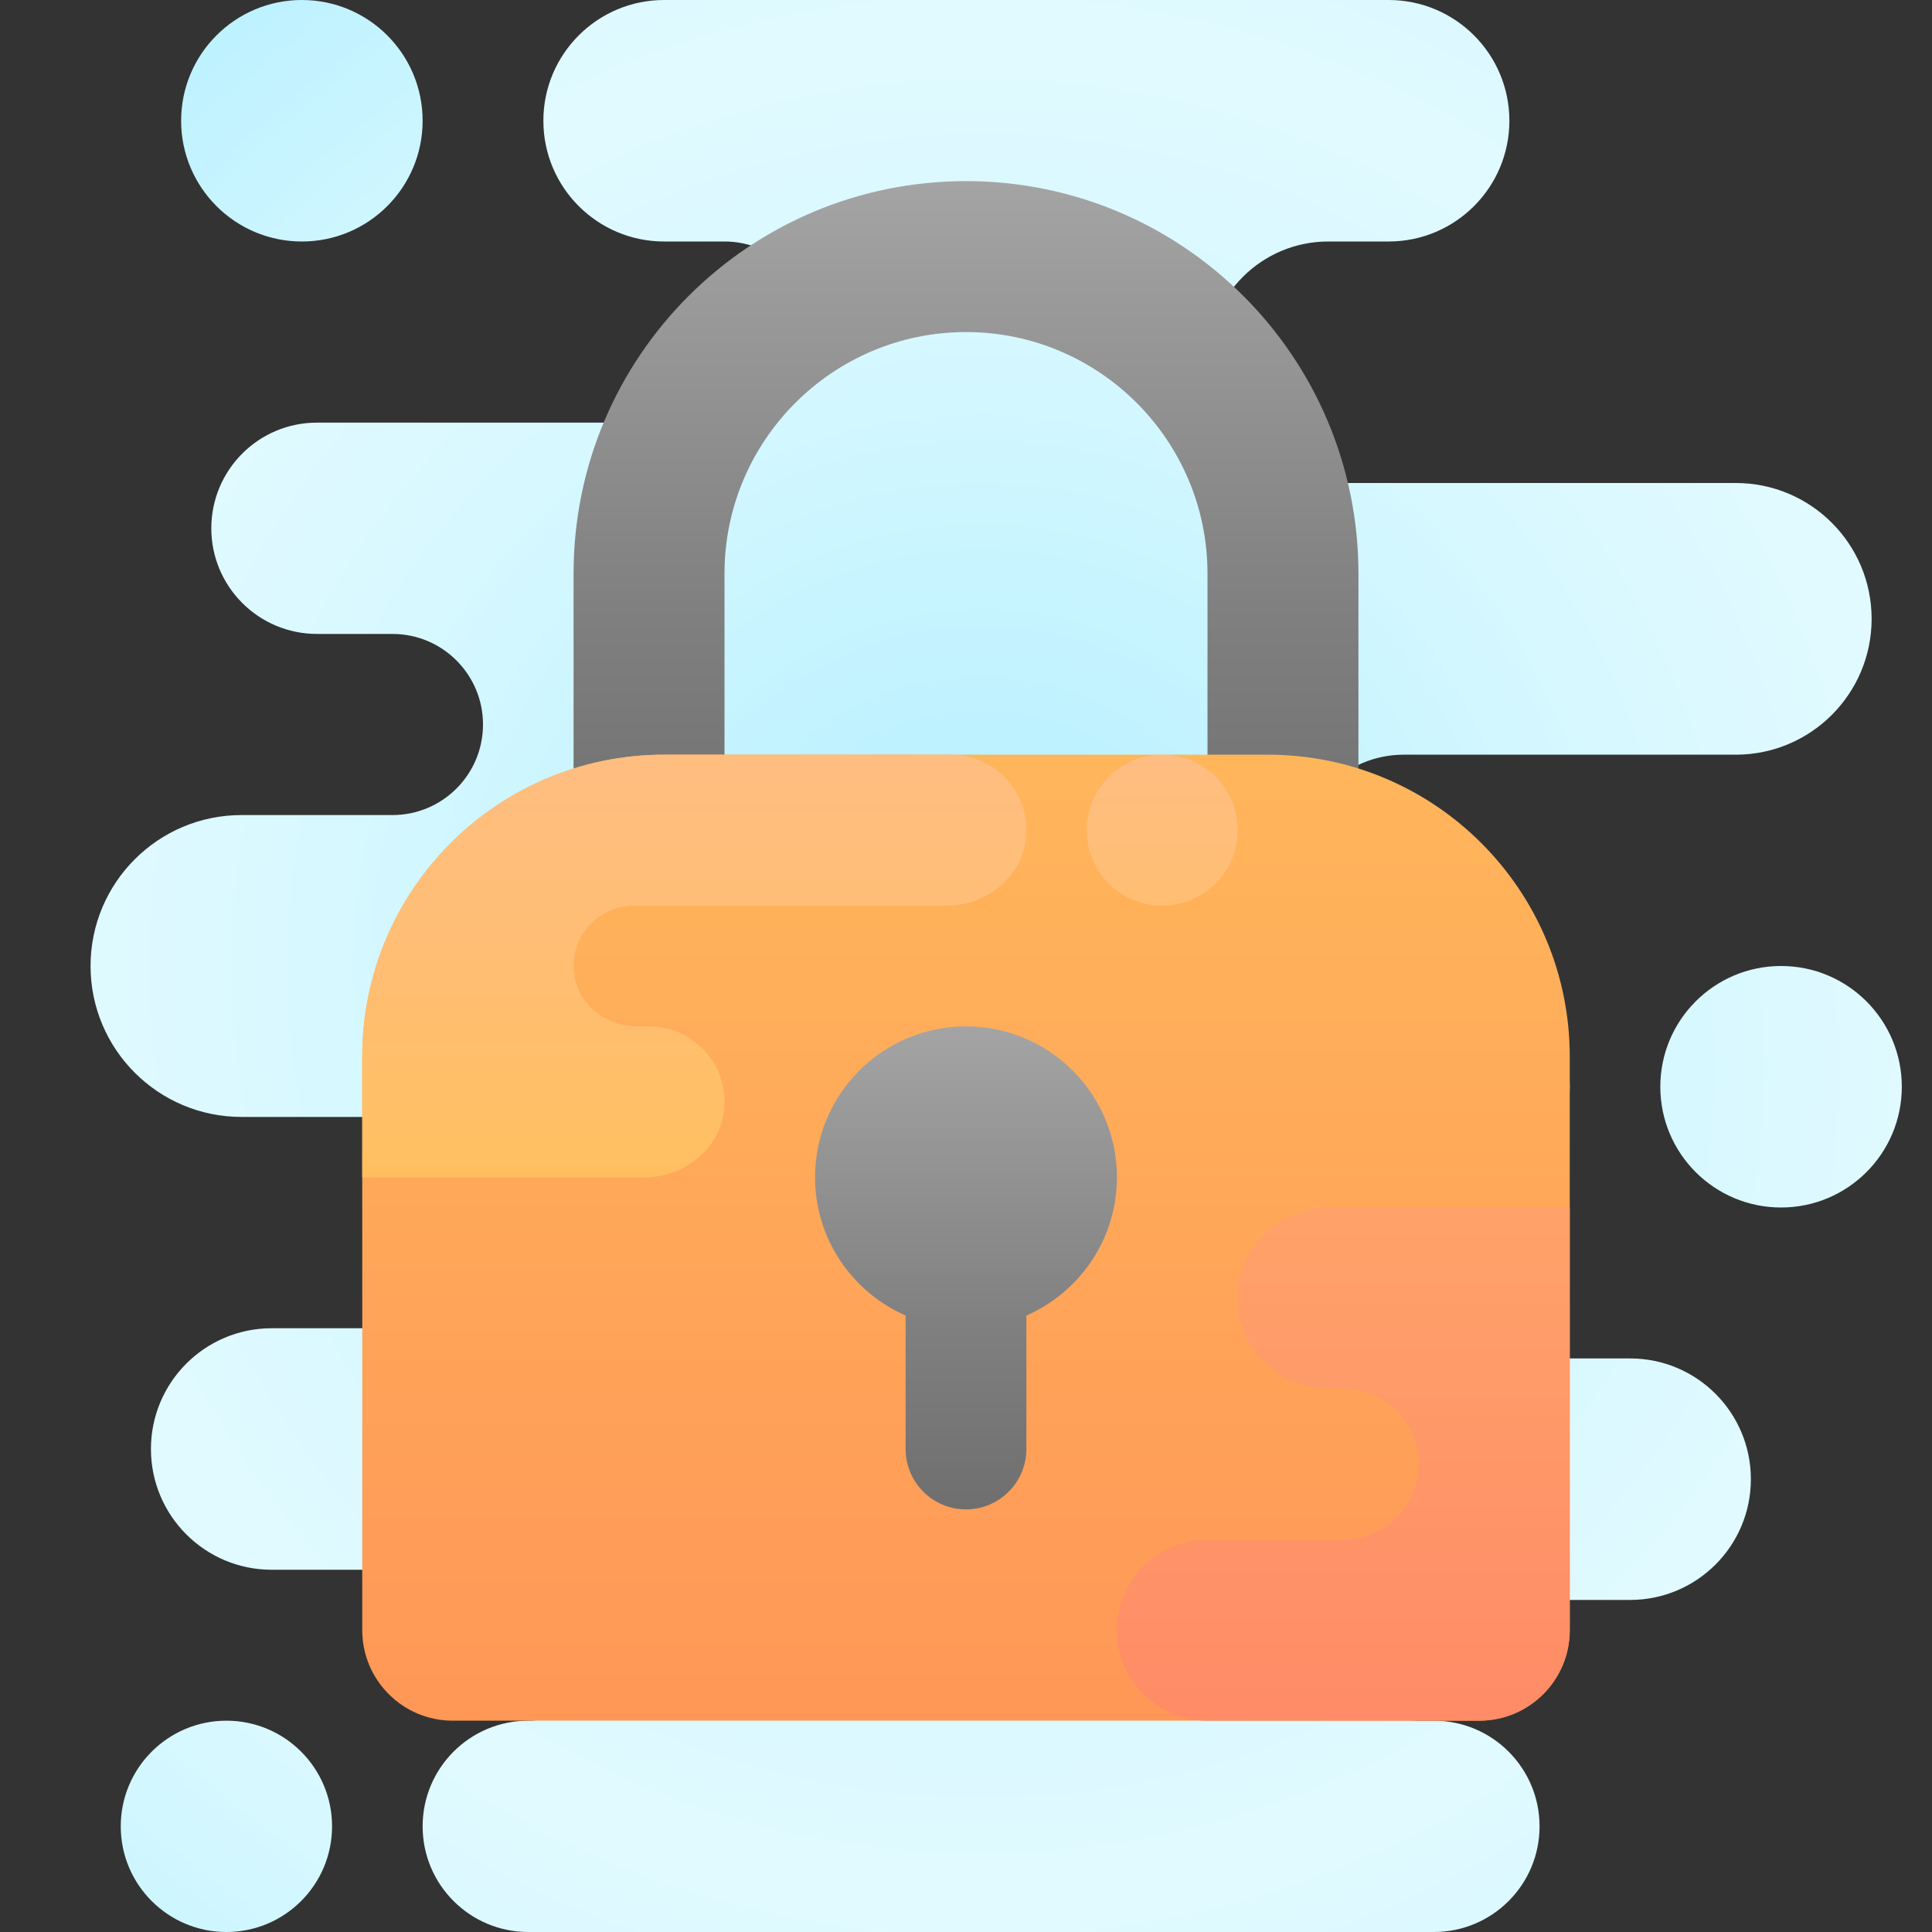 <svg xmlns="http://www.w3.org/2000/svg"  viewBox="0 0 64 64" width="50px" height="50px"><rect x="0" y="0" width="64" height="64" fill="#333333" stroke="none"/><radialGradient id="~q2i83kNH9iSrVXcZ24oCa" cx="36.833" cy="35.917" r="26" gradientUnits="userSpaceOnUse" spreadMethod="reflect"><stop offset="0" stop-color="#afeeff"/><stop offset=".193" stop-color="#bbf1ff"/><stop offset=".703" stop-color="#d7f8ff"/><stop offset="1" stop-color="#e1faff"/></radialGradient><path fill="url(#~q2i83kNH9iSrVXcZ24oCa)" d="M10,8L10,8c2.209,0,4-1.791,4-4v0c0-2.209-1.791-4-4-4h0C7.791,0,6,1.791,6,4v0 C6,6.209,7.791,8,10,8z"/><radialGradient id="~q2i83kNH9iSrVXcZ24oCb" cx="31.417" cy="29.917" r="28.77" gradientUnits="userSpaceOnUse" spreadMethod="reflect"><stop offset="0" stop-color="#afeeff"/><stop offset=".193" stop-color="#bbf1ff"/><stop offset=".703" stop-color="#d7f8ff"/><stop offset="1" stop-color="#e1faff"/></radialGradient><path fill="url(#~q2i83kNH9iSrVXcZ24oCb)" d="M7.5,64L7.5,64c1.933,0,3.5-1.567,3.5-3.5v0c0-1.933-1.567-3.5-3.5-3.5h0 C5.567,57,4,58.567,4,60.5v0C4,62.433,5.567,64,7.5,64z"/><radialGradient id="~q2i83kNH9iSrVXcZ24oCc" cx="32.5" cy="32" r="30.775" gradientUnits="userSpaceOnUse" spreadMethod="reflect"><stop offset="0" stop-color="#afeeff"/><stop offset=".193" stop-color="#bbf1ff"/><stop offset=".703" stop-color="#d7f8ff"/><stop offset="1" stop-color="#e1faff"/></radialGradient><path fill="url(#~q2i83kNH9iSrVXcZ24oCc)" d="M62,20.5L62,20.5c0-2.485-2.015-4.5-4.5-4.5H44c-2.209,0-4-1.791-4-4v0c0-2.209,1.791-4,4-4 h2c2.209,0,4-1.791,4-4v0c0-2.209-1.791-4-4-4L22,0c-2.209,0-4,1.791-4,4v0c0,2.209,1.791,4,4,4h2c1.657,0,3,1.343,3,3v0 c0,1.657-1.343,3-3,3H10.5C8.567,14,7,15.567,7,17.5v0c0,1.933,1.567,3.5,3.5,3.5H13c1.657,0,3,1.343,3,3v0c0,1.657-1.343,3-3,3H8 c-2.761,0-5,2.239-5,5v0c0,2.761,2.239,5,5,5h5.5c1.933,0,3.5,1.567,3.5,3.5v0c0,1.933-1.567,3.5-3.5,3.5H9c-2.209,0-4,1.791-4,4v0 c0,2.209,1.791,4,4,4h8.5c1.381,0,2.5,1.119,2.5,2.5v0c0,1.381-1.119,2.5-2.5,2.5h0c-1.933,0-3.5,1.567-3.5,3.5v0 c0,1.933,1.567,3.5,3.5,3.5h30c1.933,0,3.5-1.567,3.5-3.5v0c0-1.933-1.567-3.5-3.5-3.5H47c-1.105,0-2-0.895-2-2v0 c0-1.105,0.895-2,2-2h7c2.209,0,4-1.791,4-4v0c0-2.209-1.791-4-4-4h-6.5c-1.381,0-2.5-1.119-2.5-2.5v0c0-1.381,1.119-2.5,2.5-2.5 H48c2.209,0,4-1.791,4-4v0c0-2.209-1.791-4-4-4h-1.5c-1.933,0-3.5-1.567-3.5-3.5v0c0-1.933,1.567-3.5,3.5-3.5h11 C59.985,25,62,22.985,62,20.5z"/><radialGradient id="~q2i83kNH9iSrVXcZ24oCd" cx="35.917" cy="35.417" r="27.938" gradientUnits="userSpaceOnUse" spreadMethod="reflect"><stop offset="0" stop-color="#afeeff"/><stop offset=".193" stop-color="#bbf1ff"/><stop offset=".703" stop-color="#d7f8ff"/><stop offset="1" stop-color="#e1faff"/></radialGradient><path fill="url(#~q2i83kNH9iSrVXcZ24oCd)" d="M59,40L59,40c-2.209,0-4-1.791-4-4v0c0-2.209,1.791-4,4-4h0c2.209,0,4,1.791,4,4v0 C63,38.209,61.209,40,59,40z"/><linearGradient id="~q2i83kNH9iSrVXcZ24oCe" x1="32" x2="32" y1="6" y2="29" gradientUnits="userSpaceOnUse" spreadMethod="reflect"><stop offset="0" stop-color="#a4a4a4"/><stop offset=".63" stop-color="#7f7f7f"/><stop offset="1" stop-color="#6f6f6f"/><stop offset="1" stop-color="#6f6f6f"/></linearGradient><path fill="url(#~q2i83kNH9iSrVXcZ24oCe)" d="M32,6c-7.18,0-13,5.82-13,13v10h5V19c0-4.411,3.589-8,8-8s8,3.589,8,8v10h5V19 C45,11.82,39.18,6,32,6z"/><linearGradient id="~q2i83kNH9iSrVXcZ24oCf" x1="32" x2="32" y1="57" y2="25" gradientUnits="userSpaceOnUse" spreadMethod="reflect"><stop offset="0" stop-color="#ff9757"/><stop offset="1" stop-color="#ffb65b"/><stop offset="1" stop-color="#ffb65b"/></linearGradient><path fill="url(#~q2i83kNH9iSrVXcZ24oCf)" d="M49,57H15c-1.657,0-3-1.343-3-3V35c0-5.523,4.477-10,10-10h20c5.523,0,10,4.477,10,10v19 C52,55.657,50.657,57,49,57z"/><linearGradient id="~q2i83kNH9iSrVXcZ24oCg" x1="32" x2="32" y1="34" y2="50" gradientUnits="userSpaceOnUse" spreadMethod="reflect"><stop offset="0" stop-color="#a4a4a4"/><stop offset=".63" stop-color="#7f7f7f"/><stop offset="1" stop-color="#6f6f6f"/><stop offset="1" stop-color="#6f6f6f"/></linearGradient><path fill="url(#~q2i83kNH9iSrVXcZ24oCg)" d="M37,39c0-2.761-2.239-5-5-5s-5,2.239-5,5c0,2.049,1.236,3.806,3,4.578V48c0,1.105,0.895,2,2,2 s2-0.895,2-2v-4.422C35.764,42.806,37,41.049,37,39z"/><linearGradient id="~q2i83kNH9iSrVXcZ24oCh" x1="-770.5" x2="-770.5" y1="793.875" y2="807.944" gradientTransform="rotate(180 -366 416)" gradientUnits="userSpaceOnUse" spreadMethod="reflect"><stop offset="0" stop-color="#ffc050"/><stop offset=".004" stop-color="#ffc050"/><stop offset=".641" stop-color="#ffbe75"/><stop offset="1" stop-color="#ffbd85"/><stop offset="1" stop-color="#ffbd85"/></linearGradient><path fill="url(#~q2i83kNH9iSrVXcZ24oCh)" d="M38.5,25L38.5,25c1.381,0,2.5,1.119,2.5,2.5v0c0,1.381-1.119,2.5-2.5,2.5h0 c-1.381,0-2.5-1.119-2.5-2.5v0C36,26.119,37.119,25,38.5,25z"/><linearGradient id="~q2i83kNH9iSrVXcZ24oCi" x1="-755" x2="-755" y1="786.542" y2="809.208" gradientTransform="rotate(180 -366 416)" gradientUnits="userSpaceOnUse" spreadMethod="reflect"><stop offset="0" stop-color="#ffc050"/><stop offset=".004" stop-color="#ffc050"/><stop offset=".641" stop-color="#ffbe75"/><stop offset="1" stop-color="#ffbd85"/><stop offset="1" stop-color="#ffbd85"/></linearGradient><path fill="url(#~q2i83kNH9iSrVXcZ24oCi)" d="M12,35v4l9.357,0c1.308,0,2.499-0.941,2.63-2.242C24.137,35.261,22.966,34,21.5,34h-0.393 c-0.996,0-1.92-0.681-2.08-1.664C18.824,31.083,19.785,30,21,30l10.357,0c1.308,0,2.499-0.941,2.63-2.242 C34.137,26.261,32.966,25,31.5,25H22C16.477,25,12,29.477,12,35z"/><linearGradient id="~q2i83kNH9iSrVXcZ24oCj" x1="44.5" x2="44.5" y1="57" y2="32.367" gradientUnits="userSpaceOnUse" spreadMethod="reflect"><stop offset="0" stop-color="#ff8b67"/><stop offset=".847" stop-color="#ffa76a"/><stop offset="1" stop-color="#ffad6b"/><stop offset="1" stop-color="#ffad6b"/></linearGradient><path fill="url(#~q2i83kNH9iSrVXcZ24oCj)" d="M41,43L41,43c0,1.657,1.343,3,3,3h0.5c1.381,0,2.5,1.119,2.5,2.5v0 c0,1.381-1.119,2.5-2.5,2.5H40c-1.657,0-3,1.343-3,3v0c0,1.657,1.343,3,3,3h9c1.657,0,3-1.343,3-3V40h-8C42.343,40,41,41.343,41,43z"/></svg>